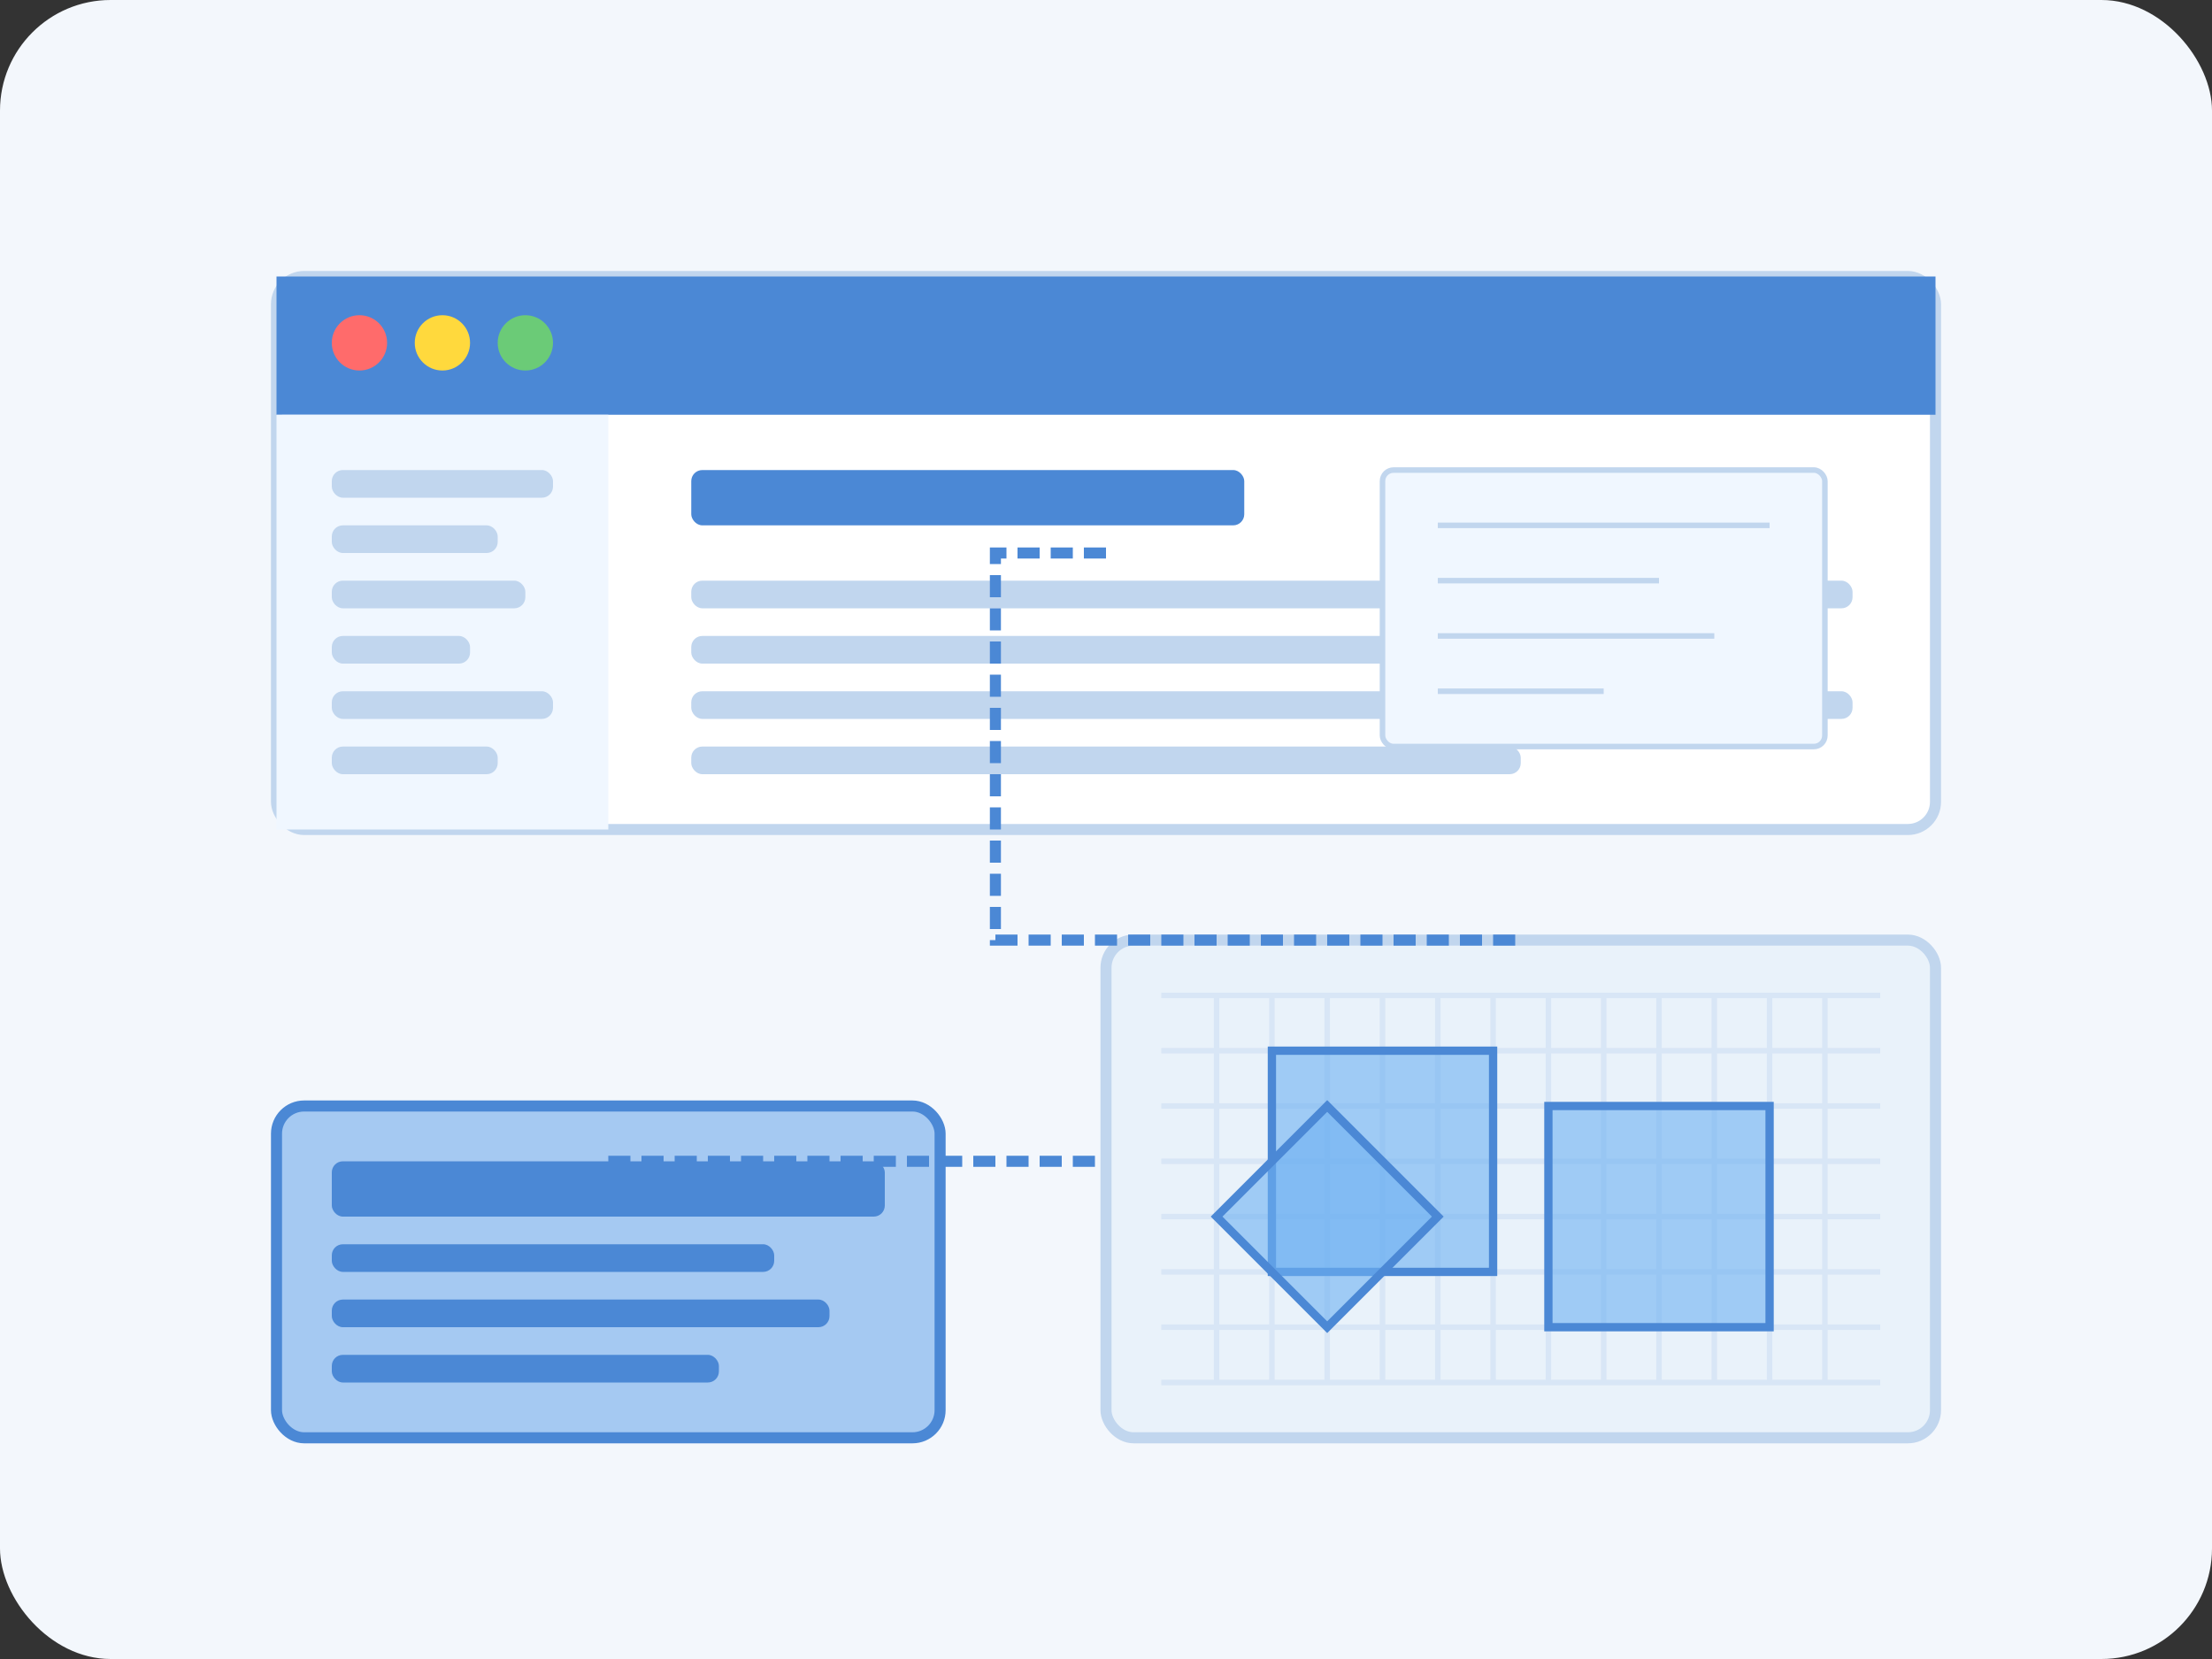 <?xml version="1.0" encoding="UTF-8"?>
<svg width="400" height="300" viewBox="0 0 400 300" fill="none" xmlns="http://www.w3.org/2000/svg">
  <rect x="0" y="0" width="400" height="300" fill="#333333" stroke="none"/>
  <!-- Background -->
  <rect width="400" height="300" rx="20" fill="#F3F7FC"/>
  
  <!-- Database representation -->
  <rect x="50" y="200" width="120" height="60" rx="5" fill="#A5C9F2" stroke="#4B88D5" stroke-width="2"/>
  <rect x="60" y="210" width="100" height="10" rx="2" fill="#4B88D5"/>
  <rect x="60" y="225" width="80" height="5" rx="2" fill="#4B88D5"/>
  <rect x="60" y="235" width="90" height="5" rx="2" fill="#4B88D5"/>
  <rect x="60" y="245" width="70" height="5" rx="2" fill="#4B88D5"/>
  
  <!-- Land parcels map -->
  <rect x="200" y="170" width="150" height="90" rx="5" fill="#E9F2FA" stroke="#C1D6EE" stroke-width="2"/>
  <path d="M210 180H340M210 190H340M210 200H340M210 210H340M210 220H340M210 230H340M210 240H340M210 250H340" stroke="#D8E6F6" stroke-width="1"/>
  <path d="M220 180V250M230 180V250M240 180V250M250 180V250M260 180V250M270 180V250M280 180V250M290 180V250M300 180V250M310 180V250M320 180V250M330 180V250" stroke="#D8E6F6" stroke-width="1"/>
  
  <!-- Parcels -->
  <path d="M230 190H270V230H230V190Z" fill="#6EB1F2" fill-opacity="0.6" stroke="#4B88D5" stroke-width="1.5"/>
  <path d="M280 200H320V240H280V200Z" fill="#6EB1F2" fill-opacity="0.6" stroke="#4B88D5" stroke-width="1.5"/>
  <path d="M240 200L260 220L240 240L220 220L240 200Z" fill="#6EB1F2" fill-opacity="0.6" stroke="#4B88D5" stroke-width="1.5"/>
  
  <!-- Web Interface -->
  <rect x="50" y="50" width="300" height="100" rx="5" fill="white" stroke="#C1D6EE" stroke-width="2"/>
  
  <!-- Header bar -->
  <rect x="50" y="50" width="300" height="25" rx="5 5 0 0" fill="#4B88D5"/>
  <circle cx="65" cy="62" r="5" fill="#FF6B6B"/>
  <circle cx="80" cy="62" r="5" fill="#FFD93D"/>
  <circle cx="95" cy="62" r="5" fill="#6BCB77"/>
  
  <!-- Sidebar -->
  <rect x="50" y="75" width="60" height="75" fill="#F0F7FF"/>
  <rect x="60" y="85" width="40" height="5" rx="2" fill="#C1D6EE"/>
  <rect x="60" y="95" width="30" height="5" rx="2" fill="#C1D6EE"/>
  <rect x="60" y="105" width="35" height="5" rx="2" fill="#C1D6EE"/>
  <rect x="60" y="115" width="25" height="5" rx="2" fill="#C1D6EE"/>
  <rect x="60" y="125" width="40" height="5" rx="2" fill="#C1D6EE"/>
  <rect x="60" y="135" width="30" height="5" rx="2" fill="#C1D6EE"/>
  
  <!-- Content -->
  <rect x="125" y="85" width="100" height="10" rx="2" fill="#4B88D5"/>
  <rect x="125" y="105" width="210" height="5" rx="2" fill="#C1D6EE"/>
  <rect x="125" y="115" width="190" height="5" rx="2" fill="#C1D6EE"/>
  <rect x="125" y="125" width="210" height="5" rx="2" fill="#C1D6EE"/>
  <rect x="125" y="135" width="150" height="5" rx="2" fill="#C1D6EE"/>
  
  <!-- Land document -->
  <rect x="250" y="85" width="80" height="50" rx="2" fill="#F0F7FF" stroke="#C1D6EE" stroke-width="1"/>
  <path d="M260 95H320M260 105H300M260 115H310M260 125H290" stroke="#C1D6EE" stroke-width="1"/>
  
  <!-- Connection lines -->
  <path d="M110 210L200 210" stroke="#4B88D5" stroke-width="2" stroke-dasharray="4 2"/>
  <path d="M200 100L180 100L180 170L275 170" stroke="#4B88D5" stroke-width="2" stroke-dasharray="4 2"/>
</svg>